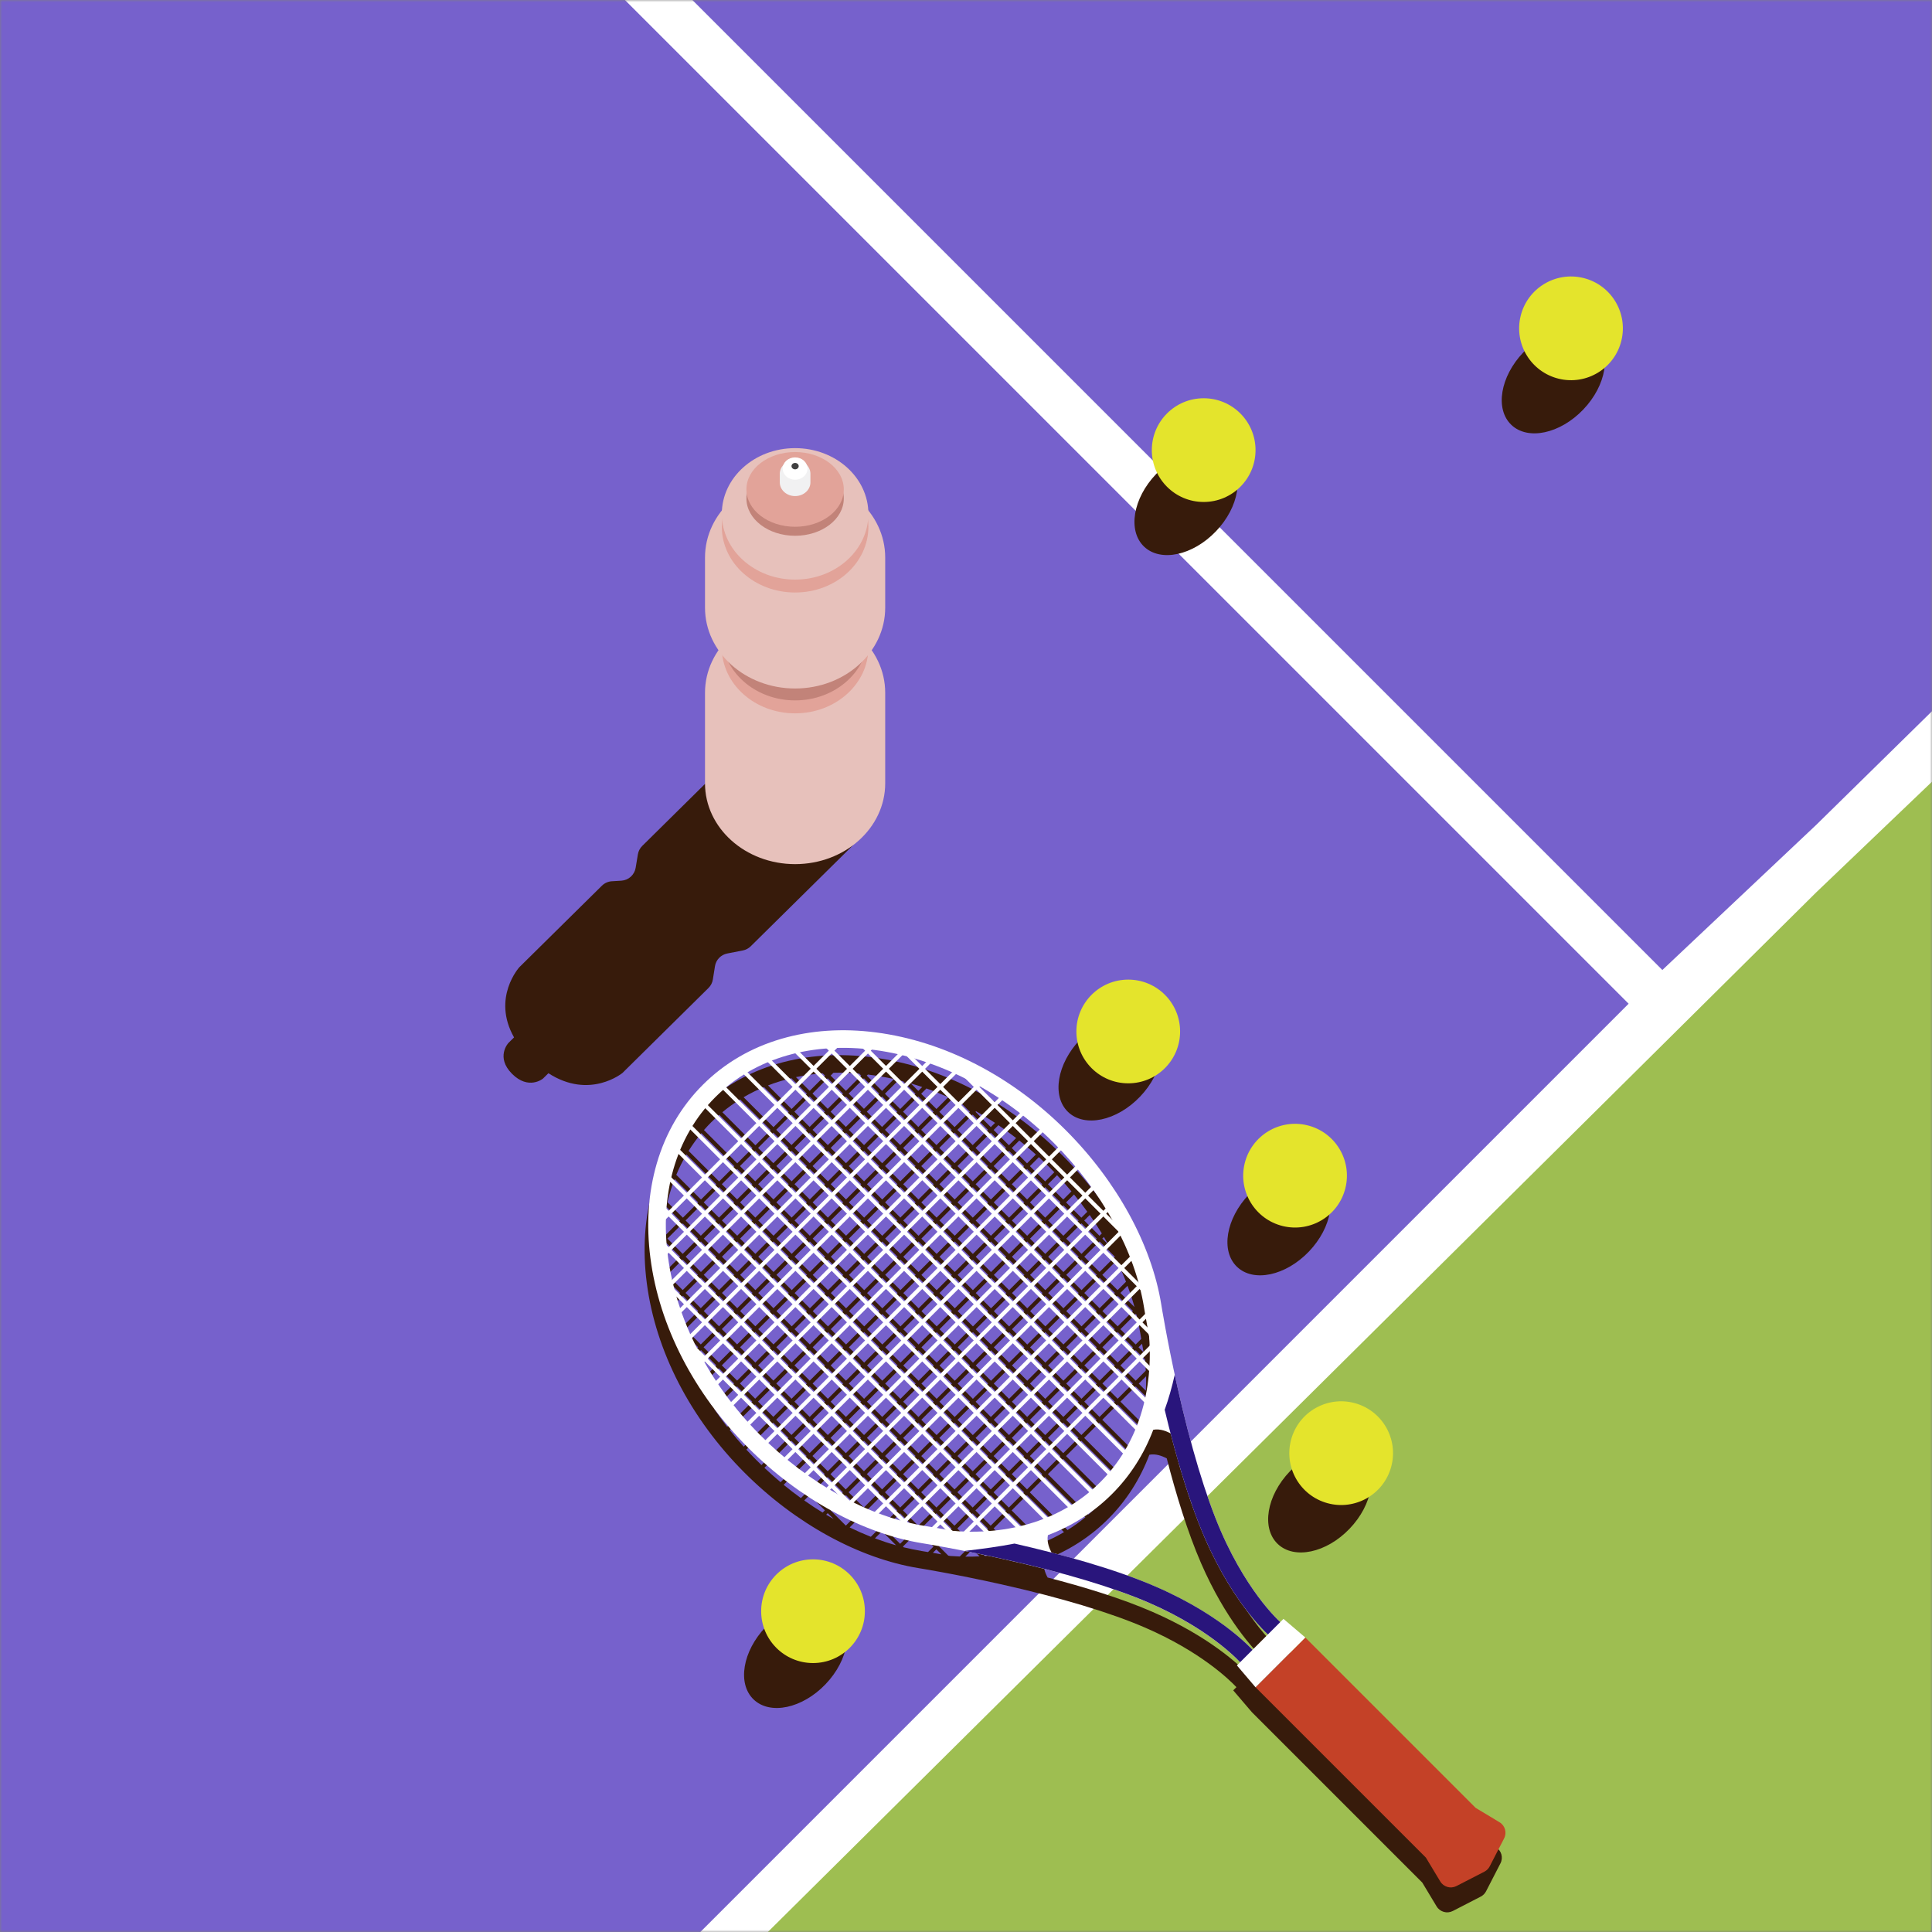 <svg width="440" height="440" viewBox="0 0 440 440" fill="none" xmlns="http://www.w3.org/2000/svg">
<rect x="0" y="0" width="440" height="440" fill="#808080" stroke="none"/>
<mask id="mask0_2_5654" style="mask-type:alpha" maskUnits="userSpaceOnUse" x="0" y="0" width="440" height="440">
<path d="M440 0H0V440H440V0Z" fill="#4F7CD7"/>
</mask>
<g mask="url(#mask0_2_5654)">
<path d="M440 0H0V440H440V0Z" fill="#7661CC"/>
<path d="M443.33 167.93L167.18 440H439.92L443.33 167.93Z" fill="#9EBE51"/>
<path d="M478.74 141L413.61 203.25L174.87 440H159.5L370.91 228.59L142.32 0H157.68L378.59 220.91L413.61 187.88L456.29 145.98L478.74 141Z" fill="white"/>
<g style="mix-blend-mode:multiply">
<path d="M360.572 93.273C365.856 87.75 367.088 80.354 363.325 76.754C359.561 73.154 352.227 74.713 346.944 80.236C341.66 85.759 340.427 93.155 344.191 96.755C347.954 100.356 355.288 98.797 360.572 93.273Z" fill="#371B0B"/>
</g>
<g style="mix-blend-mode:multiply">
<path d="M298.099 285.028C303.383 279.504 304.615 272.108 300.852 268.508C297.088 264.908 289.754 266.467 284.471 271.991C279.187 277.514 277.954 284.91 281.718 288.51C285.481 292.11 292.815 290.551 298.099 285.028Z" fill="#371B0B"/>
</g>
<g style="mix-blend-mode:multiply">
<path d="M259.63 249.766C264.913 244.242 266.146 236.846 262.383 233.246C258.619 229.646 251.285 231.205 246.001 236.728C240.718 242.252 239.485 249.648 243.248 253.248C247.012 256.848 254.346 255.289 259.63 249.766Z" fill="#371B0B"/>
</g>
<g style="mix-blend-mode:multiply">
<path d="M307.373 348.142C312.657 342.619 313.89 335.223 310.126 331.622C306.363 328.022 299.029 329.581 293.745 335.105C288.461 340.628 287.229 348.024 290.992 351.624C294.756 355.224 302.09 353.665 307.373 348.142Z" fill="#371B0B"/>
</g>
<g style="mix-blend-mode:multiply">
<path d="M188.016 383.564C193.3 378.04 194.533 370.644 190.769 367.044C187.006 363.444 179.672 365.003 174.388 370.526C169.104 376.05 167.872 383.446 171.635 387.046C175.399 390.646 182.733 389.087 188.016 383.564Z" fill="#371B0B"/>
</g>
<path d="M306.416 270.543C307.958 264.206 304.07 257.818 297.732 256.277C291.394 254.735 285.007 258.624 283.465 264.961C281.924 271.299 285.812 277.686 292.15 279.228C298.487 280.769 304.875 276.881 306.416 270.543Z" fill="#E4E42C"/>
<path d="M256.95 246.72C263.473 246.72 268.76 241.433 268.76 234.91C268.76 228.388 263.473 223.1 256.95 223.1C250.428 223.1 245.14 228.388 245.14 234.91C245.14 241.433 250.428 246.72 256.95 246.72Z" fill="#E4E42C"/>
<path d="M316.666 334.619C318.694 328.419 315.312 321.75 309.113 319.723C302.913 317.695 296.244 321.077 294.217 327.277C292.189 333.476 295.571 340.145 301.77 342.173C307.97 344.2 314.639 340.818 316.666 334.619Z" fill="#E4E42C"/>
<path d="M369.261 77.569C370.803 71.231 366.914 64.844 360.577 63.302C354.239 61.761 347.852 65.649 346.31 71.987C344.769 78.324 348.657 84.712 354.995 86.253C361.332 87.795 367.72 83.906 369.261 77.569Z" fill="#E4E42C"/>
<g style="mix-blend-mode:multiply">
<path d="M276.926 120.998C282.21 115.474 283.442 108.078 279.679 104.478C275.915 100.878 268.581 102.437 263.298 107.961C258.014 113.484 256.781 120.88 260.545 124.48C264.308 128.08 271.642 126.521 276.926 120.998Z" fill="#371B0B"/>
</g>
<path d="M274.13 114.32C280.653 114.32 285.94 109.032 285.94 102.51C285.94 95.987 280.653 90.7 274.13 90.7C267.608 90.7 262.32 95.987 262.32 102.51C262.32 109.032 267.608 114.32 274.13 114.32Z" fill="#E4E42C"/>
<path d="M185.16 378.75C191.682 378.75 196.97 373.462 196.97 366.94C196.97 360.417 191.682 355.13 185.16 355.13C178.637 355.13 173.35 360.417 173.35 366.94C173.35 373.462 178.637 378.75 185.16 378.75Z" fill="#E4E42C"/>
<g style="mix-blend-mode:multiply">
<path d="M340.67 420.69L335.24 417.42L296.44 378.62L291.47 374.37L290.74 375.1C289.98 374.38 288.52 372.9 286.7 370.6C284.23 367.46 280.57 362.1 277.22 354.39C273.78 346.48 270.34 335.06 267.28 321.36C264.96 310.97 263.65 302.85 263.64 302.77C261.44 289.15 253.52 274.69 241.92 263.09C229.56 250.73 214.21 242.82 198.69 240.8C191.08 239.81 183.84 240.3 177.16 242.24C170.2 244.27 164.17 247.8 159.23 252.73C154.29 257.66 150.77 263.69 148.74 270.66C146.8 277.34 146.31 284.58 147.3 292.19C149.31 307.71 157.23 323.06 169.59 335.42C181.19 347.02 195.65 354.94 209.26 357.14C209.34 357.15 217.46 358.46 227.85 360.78C241.55 363.84 252.97 367.28 260.88 370.72C273.28 376.11 279.8 382.35 281.59 384.24L280.86 384.97L285.11 389.94L323.91 428.74L327.18 434.17C327.94 435.43 329.55 435.89 330.86 435.22L337.23 431.94C337.75 431.67 338.17 431.25 338.44 430.73L341.72 424.36C342.4 423.05 341.94 421.44 340.67 420.68V420.69ZM260.95 316.72L259.34 315.11L261.02 313.43C261.03 314.54 261.02 315.64 260.96 316.72H260.95ZM229.82 302.09L226.34 298.61L229.82 295.13L233.3 298.61L229.82 302.09ZM233.95 299.25L237.43 302.73L233.95 306.21L230.47 302.73L233.95 299.25ZM187.93 294.48L184.45 297.96L180.97 294.48L184.45 291L187.93 294.48ZM185.09 290.35L188.57 286.87L192.05 290.35L188.57 293.83L185.09 290.35ZM188.57 295.12L192.05 298.6L188.57 302.08L185.09 298.6L188.57 295.12ZM189.21 294.48L192.69 291L196.17 294.48L192.69 297.96L189.21 294.48ZM209.2 297.96L205.72 294.48L209.2 291L212.68 294.48L209.2 297.96ZM213.33 295.12L216.81 298.6L213.33 302.08L209.85 298.6L213.33 295.12ZM208.56 298.6L205.08 302.08L201.6 298.6L205.08 295.12L208.56 298.6ZM200.95 297.96L197.47 294.48L200.95 291L204.43 294.48L200.95 297.96ZM196.82 293.83L193.34 290.35L196.82 286.87L200.3 290.35L196.82 293.83ZM196.82 295.11L200.3 298.59L196.82 302.07L193.34 298.59L196.82 295.11ZM200.95 299.24L204.43 302.72L200.95 306.2L197.47 302.72L200.95 299.24ZM205.08 303.37L208.56 306.85L205.08 310.33L201.6 306.85L205.08 303.37ZM205.72 302.73L209.2 299.25L212.68 302.73L209.2 306.21L205.72 302.73ZM213.33 303.37L216.81 306.85L213.33 310.33L209.85 306.85L213.33 303.37ZM213.97 302.73L217.45 299.25L220.93 302.73L217.45 306.21L213.97 302.73ZM218.1 298.6L221.58 295.12L225.06 298.6L221.58 302.08L218.1 298.6ZM221.58 303.37L225.06 306.85L221.58 310.33L218.1 306.85L221.58 303.37ZM222.22 302.73L225.7 299.25L229.18 302.73L225.7 306.21L222.22 302.73ZM225.7 297.96L222.22 294.48L225.7 291L229.18 294.48L225.7 297.96ZM221.57 293.83L218.09 290.35L221.57 286.87L225.05 290.35L221.57 293.83ZM220.93 294.47L217.45 297.95L213.97 294.47L217.45 290.99L220.93 294.47ZM213.32 293.83L209.84 290.35L213.32 286.87L216.8 290.35L213.32 293.83ZM209.19 289.7L205.71 286.22L209.19 282.74L212.67 286.22L209.19 289.7ZM208.55 290.34L205.07 293.82L201.59 290.34L205.07 286.86L208.55 290.34ZM200.94 289.7L197.46 286.22L200.94 282.74L204.42 286.22L200.94 289.7ZM196.81 285.57L193.33 282.09L196.81 278.61L200.29 282.09L196.81 285.57ZM196.17 286.21L192.69 289.69L189.21 286.21L192.69 282.73L196.17 286.21ZM188.56 285.57L185.08 282.09L188.56 278.61L192.04 282.09L188.56 285.57ZM187.92 286.21L184.44 289.69L180.96 286.21L184.44 282.73L187.92 286.21ZM183.79 290.34L180.31 293.82L176.83 290.34L180.31 286.86L183.79 290.34ZM183.79 298.59L180.31 302.07L176.83 298.59L180.31 295.11L183.79 298.59ZM184.43 299.23L187.91 302.71L184.43 306.19L180.95 302.71L184.43 299.23ZM188.56 303.36L192.04 306.84L188.56 310.32L185.08 306.84L188.56 303.36ZM189.2 302.72L192.68 299.24L196.16 302.72L192.68 306.2L189.2 302.72ZM196.81 303.36L200.29 306.84L196.81 310.32L193.33 306.84L196.81 303.36ZM200.94 307.49L204.42 310.97L200.94 314.45L197.46 310.97L200.94 307.49ZM205.07 311.62L208.55 315.1L205.07 318.58L201.59 315.1L205.07 311.62ZM205.71 310.98L209.19 307.5L212.67 310.98L209.19 314.46L205.71 310.98ZM213.32 311.62L216.8 315.1L213.32 318.58L209.84 315.1L213.32 311.62ZM213.96 310.98L217.44 307.5L220.92 310.98L217.44 314.46L213.96 310.98ZM221.57 311.62L225.05 315.1L221.57 318.58L218.09 315.1L221.57 311.62ZM222.21 310.98L225.69 307.5L229.17 310.98L225.69 314.46L222.21 310.98ZM226.34 306.85L229.82 303.37L233.3 306.85L229.82 310.33L226.34 306.85ZM233.95 307.49L237.43 310.97L233.95 314.45L230.47 310.97L233.95 307.49ZM234.59 306.85L238.07 303.37L241.55 306.85L238.07 310.33L234.59 306.85ZM234.59 298.6L238.07 295.12L241.55 298.6L238.07 302.08L234.59 298.6ZM233.95 297.96L230.47 294.48L233.95 291L237.43 294.48L233.95 297.96ZM229.82 293.83L226.34 290.35L229.82 286.87L233.3 290.35L229.82 293.83ZM225.69 289.7L222.21 286.22L225.69 282.74L229.17 286.22L225.69 289.7ZM221.56 285.57L218.08 282.09L221.56 278.61L225.04 282.09L221.56 285.57ZM220.92 286.21L217.44 289.69L213.96 286.21L217.44 282.73L220.92 286.21ZM213.31 285.57L209.83 282.09L213.31 278.61L216.79 282.09L213.31 285.57ZM209.18 281.44L205.7 277.96L209.18 274.48L212.66 277.96L209.18 281.44ZM208.54 282.08L205.06 285.56L201.58 282.08L205.06 278.6L208.54 282.08ZM200.93 281.44L197.45 277.96L200.93 274.48L204.41 277.96L200.93 281.44ZM196.8 277.31L193.32 273.83L196.8 270.35L200.28 273.83L196.8 277.31ZM196.16 277.95L192.68 281.43L189.2 277.95L192.68 274.47L196.16 277.95ZM188.55 277.31L185.07 273.83L188.55 270.35L192.03 273.83L188.55 277.31ZM187.91 277.95L184.43 281.43L180.95 277.95L184.43 274.47L187.91 277.95ZM183.78 282.08L180.3 285.56L176.82 282.08L180.3 278.6L183.78 282.08ZM179.65 286.21L176.17 289.69L172.69 286.21L176.17 282.73L179.65 286.21ZM175.52 290.34L172.04 293.82L168.56 290.34L172.04 286.86L175.52 290.34ZM176.16 290.98L179.64 294.46L176.16 297.94L172.68 294.46L176.16 290.98ZM179.64 302.71L176.16 306.19L172.68 302.71L176.16 299.23L179.64 302.71ZM180.28 303.35L183.76 306.83L180.28 310.31L176.8 306.83L180.28 303.35ZM184.41 307.48L187.89 310.96L184.41 314.44L180.93 310.96L184.41 307.48ZM188.54 311.61L192.02 315.09L188.54 318.57L185.06 315.09L188.54 311.61ZM189.18 310.97L192.66 307.49L196.14 310.97L192.66 314.45L189.18 310.97ZM196.79 311.61L200.27 315.09L196.79 318.57L193.31 315.09L196.79 311.61ZM200.92 315.74L204.4 319.22L200.92 322.7L197.44 319.22L200.92 315.74ZM205.05 319.87L208.53 323.35L205.05 326.83L201.57 323.35L205.05 319.87ZM205.69 319.23L209.17 315.75L212.65 319.23L209.17 322.71L205.69 319.23ZM213.3 319.87L216.78 323.35L213.3 326.83L209.82 323.35L213.3 319.87ZM213.94 319.23L217.42 315.75L220.9 319.23L217.42 322.71L213.94 319.23ZM221.55 319.87L225.03 323.35L221.55 326.83L218.07 323.35L221.55 319.87ZM222.19 319.23L225.67 315.75L229.15 319.23L225.67 322.71L222.19 319.23ZM226.32 315.1L229.8 311.62L233.28 315.1L229.8 318.58L226.32 315.1ZM233.93 315.74L237.41 319.22L233.93 322.7L230.45 319.22L233.93 315.74ZM234.57 315.1L238.05 311.62L241.53 315.1L238.05 318.58L234.57 315.1ZM238.7 310.97L242.18 307.49L245.66 310.97L242.18 314.45L238.7 310.97ZM242.83 306.84L246.31 303.36L249.79 306.84L246.31 310.32L242.83 306.84ZM242.19 306.2L238.71 302.72L242.19 299.24L245.67 302.72L242.19 306.2ZM238.71 294.47L242.19 290.99L245.67 294.47L242.19 297.95L238.71 294.47ZM238.07 293.83L234.59 290.35L238.07 286.87L241.55 290.35L238.07 293.83ZM233.94 289.7L230.46 286.22L233.94 282.74L237.42 286.22L233.94 289.7ZM229.81 285.57L226.33 282.09L229.81 278.61L233.29 282.09L229.81 285.57ZM225.68 281.44L222.2 277.96L225.68 274.48L229.16 277.96L225.68 281.44ZM221.55 277.31L218.07 273.83L221.55 270.35L225.03 273.83L221.55 277.31ZM220.91 277.95L217.43 281.43L213.95 277.95L217.43 274.47L220.91 277.95ZM213.3 277.31L209.82 273.83L213.3 270.35L216.78 273.83L213.3 277.31ZM209.17 273.18L205.69 269.7L209.17 266.22L212.65 269.7L209.17 273.18ZM208.53 273.82L205.05 277.3L201.57 273.82L205.05 270.34L208.53 273.82ZM200.92 273.18L197.44 269.7L200.92 266.22L204.4 269.7L200.92 273.18ZM196.79 269.05L193.31 265.57L196.79 262.09L200.27 265.57L196.79 269.05ZM196.15 269.69L192.67 273.17L189.19 269.69L192.67 266.21L196.15 269.69ZM188.54 269.05L185.06 265.57L188.54 262.09L192.02 265.57L188.54 269.05ZM187.9 269.69L184.42 273.17L180.94 269.69L184.42 266.21L187.9 269.69ZM183.77 273.82L180.29 277.3L176.81 273.82L180.29 270.34L183.77 273.82ZM179.64 277.95L176.16 281.43L172.68 277.95L176.16 274.47L179.64 277.95ZM175.51 282.08L172.03 285.56L168.55 282.08L172.03 278.6L175.51 282.08ZM171.38 286.21L167.9 289.69L164.42 286.21L167.9 282.73L171.38 286.21ZM171.38 294.46L167.9 297.94L164.42 294.46L167.9 290.98L171.38 294.46ZM172.02 295.1L175.5 298.58L172.02 302.06L168.54 298.58L172.02 295.1ZM175.5 306.83L172.02 310.31L168.54 306.83L172.02 303.35L175.5 306.83ZM176.14 307.47L179.62 310.95L176.14 314.43L172.66 310.95L176.14 307.47ZM180.27 311.6L183.75 315.08L180.27 318.56L176.79 315.08L180.27 311.6ZM184.4 315.73L187.88 319.21L184.4 322.69L180.92 319.21L184.4 315.73ZM188.53 319.86L192.01 323.34L188.53 326.82L185.05 323.34L188.53 319.86ZM189.17 319.22L192.65 315.74L196.13 319.22L192.65 322.7L189.17 319.22ZM196.78 319.86L200.26 323.34L196.78 326.82L193.3 323.34L196.78 319.86ZM200.91 323.99L204.39 327.47L200.91 330.95L197.43 327.47L200.91 323.99ZM205.04 328.12L208.52 331.6L205.04 335.08L201.56 331.6L205.04 328.12ZM205.68 327.48L209.16 324L212.64 327.48L209.16 330.96L205.68 327.48ZM213.29 328.12L216.77 331.6L213.29 335.08L209.81 331.6L213.29 328.12ZM213.93 327.48L217.41 324L220.89 327.48L217.41 330.96L213.93 327.48ZM221.54 328.12L225.02 331.6L221.54 335.08L218.06 331.6L221.54 328.12ZM222.18 327.48L225.66 324L229.14 327.48L225.66 330.96L222.18 327.48ZM226.31 323.35L229.79 319.87L233.27 323.35L229.79 326.83L226.31 323.35ZM233.92 323.99L237.4 327.47L233.92 330.95L230.44 327.47L233.92 323.99ZM234.56 323.35L238.04 319.87L241.52 323.35L238.04 326.83L234.56 323.35ZM238.69 319.22L242.17 315.74L245.65 319.22L242.17 322.7L238.69 319.22ZM242.82 315.09L246.3 311.61L249.78 315.09L246.3 318.57L242.82 315.09ZM246.95 310.96L250.43 307.48L253.91 310.96L250.43 314.44L246.95 310.96ZM246.95 302.71L250.43 299.23L253.91 302.71L250.43 306.19L246.95 302.71ZM246.31 302.07L242.83 298.59L246.31 295.11L249.79 298.59L246.31 302.07ZM242.83 290.34L246.31 286.86L249.79 290.34L246.31 293.82L242.83 290.34ZM242.19 289.7L238.71 286.22L242.19 282.74L245.67 286.22L242.19 289.7ZM238.06 285.57L234.58 282.09L238.06 278.61L241.54 282.09L238.06 285.57ZM233.93 281.44L230.45 277.96L233.93 274.48L237.41 277.96L233.93 281.44ZM229.8 277.31L226.32 273.83L229.8 270.35L233.28 273.83L229.8 277.31ZM225.67 273.18L222.19 269.7L225.67 266.22L229.15 269.7L225.67 273.18ZM221.54 269.05L218.06 265.57L221.54 262.09L225.02 265.57L221.54 269.05ZM220.9 269.69L217.42 273.17L213.94 269.69L217.42 266.21L220.9 269.69ZM213.29 269.05L209.81 265.57L213.29 262.09L216.77 265.57L213.29 269.05ZM209.16 264.92L205.68 261.44L209.16 257.96L212.64 261.44L209.16 264.92ZM208.52 265.56L205.04 269.04L201.56 265.56L205.04 262.08L208.52 265.56ZM200.91 264.92L197.43 261.44L200.91 257.96L204.39 261.44L200.91 264.92ZM196.78 260.79L193.3 257.31L196.78 253.83L200.26 257.31L196.78 260.79ZM196.14 261.43L192.66 264.91L189.18 261.43L192.66 257.95L196.14 261.43ZM188.53 260.79L185.05 257.31L188.53 253.83L192.01 257.31L188.53 260.79ZM187.89 261.43L184.41 264.91L180.93 261.43L184.41 257.95L187.89 261.43ZM183.76 265.56L180.28 269.04L176.8 265.56L180.28 262.08L183.76 265.56ZM179.63 269.69L176.15 273.17L172.67 269.69L176.15 266.21L179.63 269.69ZM175.5 273.82L172.02 277.3L168.54 273.82L172.02 270.34L175.5 273.82ZM171.37 277.95L167.89 281.43L164.41 277.95L167.89 274.47L171.37 277.95ZM167.24 282.08L163.76 285.56L160.28 282.08L163.76 278.6L167.24 282.08ZM163.11 286.21L159.63 289.69L156.15 286.21L159.63 282.73L163.11 286.21ZM163.75 286.85L167.23 290.33L163.75 293.81L160.27 290.33L163.75 286.85ZM167.23 298.58L163.75 302.06L160.27 298.58L163.75 295.1L167.23 298.58ZM167.87 299.22L171.35 302.7L167.87 306.18L164.39 302.7L167.87 299.22ZM171.35 310.95L167.87 314.43L164.39 310.95L167.87 307.47L171.35 310.95ZM171.99 311.59L175.47 315.07L171.99 318.55L168.51 315.07L171.99 311.59ZM176.12 315.72L179.6 319.2L176.12 322.68L172.64 319.2L176.12 315.72ZM180.25 319.85L183.73 323.33L180.25 326.81L176.77 323.33L180.25 319.85ZM184.38 323.98L187.86 327.46L184.38 330.94L180.9 327.46L184.38 323.98ZM188.51 328.11L191.99 331.59L188.51 335.07L185.03 331.59L188.51 328.11ZM189.15 327.47L192.63 323.99L196.11 327.47L192.63 330.95L189.15 327.47ZM196.76 328.11L200.24 331.59L196.76 335.07L193.28 331.59L196.76 328.11ZM200.89 332.24L204.37 335.72L200.89 339.2L197.41 335.72L200.89 332.24ZM205.02 336.37L208.5 339.85L205.02 343.33L201.54 339.85L205.02 336.37ZM205.66 335.73L209.14 332.25L212.62 335.73L209.14 339.21L205.66 335.73ZM213.27 336.37L216.75 339.85L213.27 343.33L209.79 339.85L213.27 336.37ZM213.91 335.73L217.39 332.25L220.87 335.73L217.39 339.21L213.91 335.73ZM221.52 336.37L225 339.85L221.52 343.33L218.04 339.85L221.52 336.37ZM222.16 335.73L225.64 332.25L229.12 335.73L225.64 339.21L222.16 335.73ZM226.29 331.6L229.77 328.12L233.25 331.6L229.77 335.08L226.29 331.6ZM233.9 332.24L237.38 335.72L233.9 339.2L230.42 335.72L233.9 332.24ZM234.54 331.6L238.02 328.12L241.5 331.6L238.02 335.08L234.54 331.6ZM238.67 327.47L242.15 323.99L245.63 327.47L242.15 330.95L238.67 327.47ZM242.8 323.34L246.28 319.86L249.76 323.34L246.28 326.82L242.8 323.34ZM246.93 319.21L250.41 315.73L253.89 319.21L250.41 322.69L246.93 319.21ZM251.06 315.08L254.54 311.6L258.02 315.08L254.54 318.56L251.06 315.08ZM251.06 306.83L254.54 303.35L258.02 306.83L254.54 310.31L251.06 306.83ZM251.06 298.58L254.54 295.1L258.02 298.58L254.54 302.06L251.06 298.58ZM250.42 297.94L246.94 294.46L250.42 290.98L253.9 294.46L250.42 297.94ZM246.94 286.21L250.42 282.73L253.9 286.21L250.42 289.69L246.94 286.21ZM246.3 285.57L242.82 282.09L246.3 278.61L249.78 282.09L246.3 285.57ZM242.17 281.44L238.69 277.96L242.17 274.48L245.65 277.96L242.17 281.44ZM238.04 277.31L234.56 273.83L238.04 270.35L241.52 273.83L238.04 277.31ZM233.91 273.18L230.43 269.7L233.91 266.22L237.39 269.7L233.91 273.18ZM229.78 269.05L226.3 265.57L229.78 262.09L233.26 265.57L229.78 269.05ZM225.65 264.92L222.17 261.44L225.65 257.96L229.13 261.44L225.65 264.92ZM221.52 260.79L218.04 257.31L221.52 253.83L225 257.31L221.52 260.79ZM220.88 261.43L217.4 264.91L213.92 261.43L217.4 257.95L220.88 261.43ZM213.27 260.79L209.79 257.31L213.27 253.83L216.75 257.31L213.27 260.79ZM209.14 256.66L205.66 253.18L209.14 249.7L212.62 253.18L209.14 256.66ZM208.5 257.3L205.02 260.78L201.54 257.3L205.02 253.82L208.5 257.3ZM200.89 256.66L197.41 253.18L200.89 249.7L204.37 253.18L200.89 256.66ZM196.76 252.53L193.28 249.05L196.76 245.57L200.24 249.05L196.76 252.53ZM196.12 253.17L192.64 256.65L189.16 253.17L192.64 249.69L196.12 253.17ZM188.51 252.53L185.03 249.05L188.51 245.57L191.99 249.05L188.51 252.53ZM187.87 253.17L184.39 256.65L180.91 253.17L184.39 249.69L187.87 253.17ZM183.74 257.3L180.26 260.78L176.78 257.3L180.26 253.82L183.74 257.3ZM179.61 261.43L176.13 264.91L172.65 261.43L176.13 257.95L179.61 261.43ZM175.48 265.56L172 269.04L168.52 265.56L172 262.08L175.48 265.56ZM171.35 269.69L167.87 273.17L164.39 269.69L167.87 266.21L171.35 269.69ZM167.22 273.82L163.74 277.3L160.26 273.82L163.74 270.34L167.22 273.82ZM163.09 277.95L159.61 281.43L156.13 277.95L159.61 274.47L163.09 277.95ZM158.96 282.08L155.48 285.56L152 282.08L155.48 278.6L158.96 282.08ZM158.96 290.33L155.48 293.81L152 290.33L155.48 286.85L158.96 290.33ZM159.6 290.97L163.08 294.45L159.6 297.93L156.12 294.45L159.6 290.97ZM163.08 302.71L159.6 306.19L156.12 302.71L159.6 299.23L163.08 302.71ZM163.72 303.35L167.2 306.83L163.72 310.31L160.24 306.83L163.72 303.35ZM167.2 315.08L163.72 318.56L160.24 315.08L163.72 311.6L167.2 315.08ZM167.84 315.72L171.32 319.2L167.84 322.68L164.36 319.2L167.84 315.72ZM171.97 319.85L175.45 323.33L171.97 326.81L168.49 323.33L171.97 319.85ZM176.1 323.98L179.58 327.46L176.1 330.94L172.62 327.46L176.1 323.98ZM180.23 328.11L183.71 331.59L180.23 335.07L176.75 331.59L180.23 328.11ZM184.36 332.24L187.84 335.72L184.36 339.2L180.88 335.72L184.36 332.24ZM188.49 336.37L191.97 339.85L188.49 343.33L185.01 339.85L188.49 336.37ZM189.13 335.73L192.61 332.25L196.09 335.73L192.61 339.21L189.13 335.73ZM196.74 336.37L200.22 339.85L196.74 343.33L193.26 339.85L196.74 336.37ZM200.87 340.5L204.35 343.98L200.87 347.46L197.39 343.98L200.87 340.5ZM205 344.63L208.48 348.11L205 351.59L201.52 348.11L205 344.63ZM205.64 343.99L209.12 340.51L212.6 343.99L209.12 347.47L205.64 343.99ZM213.25 344.63L216.73 348.11L213.25 351.59L209.77 348.11L213.25 344.63ZM213.89 343.99L217.37 340.51L220.85 343.99L217.37 347.47L213.89 343.99ZM221.5 344.63L224.98 348.11L221.5 351.59L218.02 348.11L221.5 344.63ZM222.14 343.99L225.62 340.51L229.1 343.99L225.62 347.47L222.14 343.99ZM226.27 339.86L229.75 336.38L233.23 339.86L229.75 343.34L226.27 339.86ZM233.88 340.5L242.32 348.94C240.83 349.81 239.28 350.59 237.67 351.26L230.39 343.98L233.87 340.5H233.88ZM234.52 339.86L238 336.38L247.17 345.55C245.89 346.61 244.53 347.58 243.12 348.46L234.52 339.86ZM238.65 335.73L242.13 332.25L251.35 341.47C250.81 342.09 250.26 342.68 249.68 343.26C249.1 343.84 248.49 344.41 247.87 344.95L238.65 335.73ZM242.78 331.6L246.26 328.12L254.86 336.72C253.98 338.14 253.01 339.49 251.94 340.77L242.77 331.6H242.78ZM246.91 327.47L250.39 323.99L257.67 331.27C257 332.88 256.22 334.43 255.35 335.91L246.91 327.47ZM251.04 323.34L254.52 319.86L259.7 325.04C259.26 326.87 258.71 328.64 258.04 330.35L251.03 323.34H251.04ZM255.17 319.21L258.65 315.73L260.83 317.91C260.67 320 260.37 322.03 259.95 324L255.17 319.22V319.21ZM260.82 309.94C260.88 310.68 260.92 311.42 260.94 312.16L258.65 314.45L255.17 310.97L258.65 307.49L260.75 309.59C260.77 309.71 260.8 309.83 260.82 309.96V309.94ZM260.46 308L259.29 306.83L260.1 306.02C260.2 306.6 260.32 307.26 260.45 308H260.46ZM259.66 303.4C259.68 303.55 259.77 304.08 259.91 304.93L258.64 306.2L255.16 302.72L258.64 299.24L258.84 299.44C259.17 300.77 259.44 302.1 259.65 303.42L259.66 303.4ZM258.39 297.69L255.16 294.46L256.79 292.83C257.4 294.45 257.93 296.07 258.38 297.69H258.39ZM256.44 291.9L254.52 293.82L251.04 290.34L254.31 287.07C255.09 288.68 255.81 290.29 256.44 291.91V291.9ZM252.43 283.47L251.04 282.08L251.41 281.71C251.76 282.3 252.1 282.88 252.43 283.48V283.47ZM250.93 280.91L250.4 281.44L246.92 277.96L248.17 276.71C249.15 278.09 250.07 279.5 250.94 280.91H250.93ZM247.63 275.96L246.27 277.32L242.79 273.84L244.6 272.03C245.66 273.32 246.67 274.63 247.63 275.97V275.96ZM244.02 271.32L242.15 273.19L238.67 269.71L240.74 267.64C241.88 268.84 242.97 270.07 244.02 271.33V271.32ZM239.06 265.9C239.42 266.26 239.77 266.61 240.12 266.97L238.03 269.06L234.55 265.58L236.6 263.53C237.43 264.3 238.26 265.09 239.07 265.9H239.06ZM235.92 262.92L233.9 264.94L230.42 261.46L232.14 259.74C233.42 260.76 234.68 261.82 235.92 262.93V262.92ZM231.42 259.17L229.77 260.82L226.29 257.34L227.38 256.25C228.74 257.17 230.09 258.15 231.42 259.18V259.17ZM226.61 255.73L225.65 256.69L222.17 253.21L222.3 253.08C223.75 253.91 225.2 254.79 226.62 255.73H226.61ZM218.98 251.31L220.88 253.21L217.4 256.69L213.92 253.21L216.85 250.28C217.56 250.61 218.27 250.96 218.98 251.31ZM215.96 249.88L213.27 252.57L209.79 249.09L210.99 247.89C212.66 248.48 214.32 249.15 215.97 249.88H215.96ZM210.03 247.56L209.14 248.45L207.43 246.74C208.3 246.99 209.16 247.27 210.03 247.56ZM205.66 246.25L208.5 249.09L205.02 252.57L201.54 249.09L204.64 245.99C204.98 246.07 205.33 246.16 205.67 246.25H205.66ZM203.6 245.74L200.89 248.45L197.41 244.97L197.66 244.72C199.63 244.96 201.61 245.3 203.6 245.75V245.74ZM195.67 244.5L196.13 244.96L192.65 248.44L189.17 244.96L189.81 244.32C191.74 244.27 193.7 244.32 195.68 244.5H195.67ZM187.37 244.45L187.88 244.96L184.4 248.44L181.27 245.31C183.26 244.89 185.29 244.6 187.37 244.44V244.45ZM180.23 245.56L183.76 249.09L180.28 252.57L174.91 247.2C176.63 246.53 178.41 245.99 180.23 245.55V245.56ZM174 247.58L179.64 253.22L176.16 256.7L169.35 249.89C170.84 249.01 172.4 248.24 174 247.57V247.58ZM168.55 250.38L175.52 257.35L172.04 260.83L164.51 253.3C165.8 252.23 167.15 251.26 168.56 250.38H168.55ZM162.01 255.56C162.59 254.98 163.19 254.42 163.8 253.88L171.38 261.46L167.9 264.94L160.32 257.36C160.86 256.74 161.42 256.14 162.01 255.55V255.56ZM159.73 258.06L167.26 265.59L163.78 269.07L156.82 262.11C157.7 260.7 158.67 259.35 159.74 258.06H159.73ZM156.33 262.91L163.13 269.71L159.65 273.19L154.02 267.56C154.69 265.95 155.46 264.4 156.34 262.91H156.33ZM153.65 268.48L159.01 273.84L155.53 277.32L152.01 273.8C152.44 271.98 152.99 270.2 153.66 268.48H153.65ZM151.77 274.85L154.89 277.97L151.41 281.45L150.91 280.95C151.07 278.87 151.35 276.83 151.78 274.85H151.77ZM150.78 283.35L151.4 282.73L154.88 286.21L151.4 289.69L150.96 289.25C150.79 287.26 150.73 285.29 150.78 283.34V283.35ZM151.16 291.22L151.4 290.98L154.88 294.46L152.19 297.15C151.74 295.16 151.4 293.18 151.16 291.21V291.22ZM152.44 298.19L155.53 295.1L159.01 298.58L155.53 302.06L152.72 299.25C152.63 298.89 152.53 298.54 152.45 298.18L152.44 298.19ZM153.2 301.03L154.88 302.71L154.01 303.58C153.72 302.73 153.45 301.88 153.2 301.03ZM154.34 304.53L155.52 303.35L159 306.83L156.32 309.51C155.58 307.86 154.92 306.2 154.33 304.53H154.34ZM156.73 310.39L159.65 307.47L163.13 310.95L159.65 314.43L157.8 312.58C157.43 311.85 157.08 311.12 156.74 310.38L156.73 310.39ZM159.53 315.84L159.64 315.73L163.12 319.21L162.17 320.16C161.23 318.74 160.35 317.3 159.52 315.84H159.53ZM162.69 320.93L163.77 319.85L167.25 323.33L165.62 324.96C164.59 323.63 163.61 322.29 162.69 320.92V320.93ZM166.18 325.69L167.89 323.98L171.37 327.46L169.37 329.46C168.26 328.22 167.19 326.96 166.18 325.68V325.69ZM172.35 332.61C171.54 331.8 170.75 330.97 169.98 330.14L172.01 328.11L175.49 331.59L173.42 333.66C173.06 333.31 172.7 332.96 172.35 332.6V332.61ZM174.08 334.29L176.14 332.23L179.62 335.71L177.77 337.56C176.52 336.51 175.29 335.41 174.08 334.28V334.29ZM178.47 338.15L180.26 336.36L183.74 339.84L182.4 341.18C181.07 340.22 179.75 339.2 178.46 338.15H178.47ZM183.15 341.72L184.38 340.49L187.86 343.97L187.35 344.48C185.93 343.61 184.53 342.69 183.15 341.71V341.72ZM188.15 344.97L188.51 344.61L189.84 345.94C189.27 345.62 188.71 345.3 188.15 344.96V344.97ZM192.59 347.41L189.15 343.97L192.63 340.49L196.11 343.97L192.64 347.44L192.58 347.41H192.59ZM193.5 347.86L196.75 344.61L200.23 348.09L198.33 349.99C196.71 349.35 195.1 348.64 193.49 347.86H193.5ZM199.26 350.35L200.88 348.73L204.08 351.93C202.48 351.48 200.87 350.95 199.26 350.35ZM209.83 353.21C208.5 352.99 207.16 352.72 205.81 352.39L205.64 352.22L209.12 348.74L212.6 352.22L211.35 353.47C210.5 353.33 209.97 353.24 209.82 353.22L209.83 353.21ZM212.45 353.65L213.25 352.85L214.39 353.99C213.67 353.86 213.02 353.74 212.45 353.64V353.65ZM216.37 354.36C216.23 354.33 216.1 354.31 215.96 354.28L213.89 352.21L217.37 348.73L220.85 352.21L218.58 354.48C217.85 354.45 217.11 354.41 216.36 354.36H216.37ZM219.84 354.51L221.5 352.85L223.1 354.45C222.03 354.51 220.94 354.53 219.84 354.51ZM224.31 354.37L222.15 352.21L225.63 348.73L230.4 353.5C228.43 353.92 226.39 354.22 224.31 354.38V354.37ZM231.45 353.26L226.28 348.09L229.76 344.61L236.76 351.61C235.05 352.27 233.28 352.83 231.45 353.27V353.26ZM284.36 381.42C282.18 379.12 275.33 372.69 262.42 367.07C255.37 364 246.77 361.38 238.59 359.27C237.97 358.12 237.49 356.7 237.76 355.31C243.29 353.22 248.24 350.07 252.38 345.93C256.52 341.79 259.67 336.84 261.76 331.31C263.15 331.04 264.56 331.52 265.72 332.14C267.83 340.32 270.46 348.92 273.52 355.97C279.14 368.89 285.57 375.73 287.87 377.91L284.37 381.41L284.36 381.42Z" fill="#371B0B"/>
</g>
<mask id="mask1_2_5654" style="mask-type:alpha" maskUnits="userSpaceOnUse" x="149" y="236" width="115" height="115">
<path d="M161.47 248.46C142.27 267.66 146.91 303.42 171.82 328.33C182.72 339.23 199.13 348.74 216.06 350.49C229.8 351.81 242.74 348.08 251.91 338.91C261.08 329.74 264.81 316.8 263.49 303.06C262.32 288.24 252.23 269.72 241.33 258.82C216.42 233.91 180.66 229.27 161.46 248.47L161.47 248.46Z" fill="#FF2400"/>
</mask>
<g mask="url(#mask1_2_5654)">
<path d="M125.212 281.688L124.569 282.331L216.472 374.234L217.115 373.59L125.212 281.688Z" fill="white"/>
<path d="M129.332 277.581L128.689 278.224L220.592 370.127L221.235 369.484L129.332 277.581Z" fill="white"/>
<path d="M133.462 273.44L132.819 274.084L224.722 365.987L225.365 365.343L133.462 273.44Z" fill="white"/>
<path d="M137.582 269.324L136.939 269.967L228.842 361.87L229.485 361.226L137.582 269.324Z" fill="white"/>
<path d="M141.712 265.193L141.069 265.837L232.972 357.739L233.615 357.096L141.712 265.193Z" fill="white"/>
<path d="M145.832 261.077L145.189 261.72L237.092 353.623L237.735 352.979L145.832 261.077Z" fill="white"/>
<path d="M149.962 256.946L149.319 257.589L241.222 349.492L241.865 348.849L149.962 256.946Z" fill="white"/>
<path d="M154.082 252.819L153.439 253.463L245.342 345.365L245.985 344.722L154.082 252.819Z" fill="white"/>
<path d="M158.212 248.689L157.569 249.332L249.472 341.235L250.115 340.591L158.212 248.689Z" fill="white"/>
<path d="M162.332 244.572L161.689 245.216L253.592 337.118L254.235 336.475L162.332 244.572Z" fill="white"/>
<path d="M166.462 240.441L165.819 241.085L257.722 332.988L258.365 332.344L166.462 240.441Z" fill="white"/>
<path d="M170.582 236.325L169.939 236.968L261.842 328.871L262.485 328.227L170.582 236.325Z" fill="white"/>
<path d="M174.712 232.184L174.069 232.828L265.972 324.73L266.615 324.087L174.712 232.184Z" fill="white"/>
<path d="M178.832 228.068L178.189 228.711L270.092 320.614L270.735 319.97L178.832 228.068Z" fill="white"/>
<path d="M182.962 223.937L182.319 224.58L274.222 316.483L274.865 315.839L182.962 223.937Z" fill="white"/>
<path d="M187.082 219.83L186.439 220.474L278.342 312.376L278.985 311.733L187.082 219.83Z" fill="white"/>
<path d="M191.212 215.69L190.569 216.333L282.472 308.236L283.115 307.592L191.212 215.69Z" fill="white"/>
<path d="M195.332 211.563L194.689 212.206L286.592 304.109L287.235 303.466L195.332 211.563Z" fill="white"/>
<path d="M216.462 211.572L124.56 303.475L125.203 304.119L217.106 212.216L216.462 211.572Z" fill="white"/>
<path d="M220.603 215.702L128.7 307.605L129.344 308.249L221.246 216.346L220.603 215.702Z" fill="white"/>
<path d="M224.719 219.822L132.817 311.725L133.46 312.369L225.363 220.466L224.719 219.822Z" fill="white"/>
<path d="M228.85 223.952L136.948 315.855L137.591 316.499L229.494 224.596L228.85 223.952Z" fill="white"/>
<path d="M232.967 228.072L141.064 319.975L141.708 320.619L233.61 228.716L232.967 228.072Z" fill="white"/>
<path d="M237.097 232.202L145.195 324.105L145.838 324.749L237.741 232.846L237.097 232.202Z" fill="white"/>
<path d="M241.214 236.323L149.311 328.225L149.955 328.869L241.857 236.966L241.214 236.323Z" fill="white"/>
<path d="M245.345 240.452L153.442 332.355L154.085 332.999L245.988 241.096L245.345 240.452Z" fill="white"/>
<path d="M249.461 244.573L157.559 336.475L158.202 337.119L250.105 245.216L249.461 244.573Z" fill="white"/>
<path d="M253.602 248.702L161.699 340.605L162.343 341.249L254.245 249.346L253.602 248.702Z" fill="white"/>
<path d="M257.719 252.822L165.816 344.725L166.459 345.368L258.362 253.466L257.719 252.822Z" fill="white"/>
<path d="M261.849 256.952L169.947 348.855L170.59 349.499L262.493 257.596L261.849 256.952Z" fill="white"/>
<path d="M265.966 261.072L174.063 352.975L174.707 353.618L266.609 261.716L265.966 261.072Z" fill="white"/>
<path d="M270.097 265.202L178.194 357.105L178.837 357.749L270.74 265.846L270.097 265.202Z" fill="white"/>
<path d="M274.213 269.322L182.31 361.225L182.954 361.868L274.856 269.966L274.213 269.322Z" fill="white"/>
<path d="M278.344 273.452L186.441 365.355L187.085 365.999L278.987 274.096L278.344 273.452Z" fill="white"/>
<path d="M282.47 277.572L190.568 369.475L191.211 370.118L283.114 278.216L282.47 277.572Z" fill="white"/>
<path d="M286.601 281.702L194.698 373.605L195.342 374.249L287.245 282.346L286.601 281.702Z" fill="white"/>
</g>
<path d="M265.4 302.87L261.61 303.23C262.92 316.94 259.01 329.13 250.58 337.55C242.15 345.98 229.96 349.9 216.26 348.58L215.9 352.37C219.31 352.7 222.64 352.72 225.85 352.45L241.36 356.14C241.36 356.14 238.04 352.82 238.65 349.62C244.18 347.53 249.13 344.38 253.27 340.24C257.41 336.1 260.56 331.15 262.65 325.62C265.85 325.01 269.17 328.33 269.17 328.33L265.48 312.82C265.75 309.61 265.73 306.28 265.4 302.87Z" fill="white"/>
<path d="M264.47 297.09C262.27 283.48 254.35 269.02 242.75 257.42C230.39 245.06 215.04 237.15 199.52 235.13C191.91 234.14 184.67 234.63 177.99 236.57C171.03 238.6 165 242.13 160.06 247.06C155.13 251.99 151.6 258.02 149.57 264.99C147.63 271.67 147.14 278.91 148.13 286.52C150.14 302.04 158.06 317.39 170.42 329.75C182.02 341.35 196.48 349.27 210.09 351.47C210.17 351.48 218.29 352.79 228.68 355.11C242.38 358.17 253.8 361.61 261.71 365.05C276.46 371.46 282.88 379.07 282.94 379.14L286.02 376.61C285.74 376.27 279.01 368.23 263.3 361.4C243.67 352.87 212.1 347.76 210.73 347.54C197.92 345.47 184.26 337.96 173.24 326.94C149.14 302.84 144.5 268.28 162.89 249.89C181.28 231.5 215.84 236.15 239.94 260.24C250.96 271.26 258.47 284.93 260.54 297.73C260.76 299.11 265.87 330.68 274.4 350.3C281.23 366.01 289.27 372.74 289.61 373.02L292.14 369.95C292.14 369.95 290.21 368.33 287.53 364.93C285.06 361.79 281.4 356.43 278.05 348.72C274.61 340.81 271.17 329.39 268.11 315.69C265.79 305.3 264.48 297.18 264.47 297.1V297.09Z" fill="white"/>
<g style="mix-blend-mode:multiply">
<path d="M193.97 184.08L185.92 175.37C185.76 175.19 185.59 175.03 185.4 174.87L178.62 169.01C176.07 166.81 172.26 166.95 169.88 169.33L146.27 192.65C145.74 193.17 145.39 193.85 145.27 194.59L144.77 197.62C144.5 199.25 143.15 200.47 141.5 200.57L139.35 200.7C138.5 200.75 137.69 201.11 137.08 201.71L118.28 220.27C118.28 220.27 111.95 227.23 117.07 236.26L115.76 237.56C115.76 237.56 112.83 240.77 116.62 244.56C120.4 248.34 123.65 245.65 123.65 245.65L124.9 244.42C134.33 250.51 141.77 244.35 141.77 244.35L161.35 225.01C161.88 224.48 162.24 223.8 162.35 223.06L162.83 220.05C163.06 218.59 164.18 217.43 165.64 217.15L169.17 216.46C169.85 216.33 170.48 216 170.97 215.51L193.78 192.98C196.22 190.54 196.3 186.61 193.95 184.08H193.97Z" fill="#371B0B"/>
</g>
<path d="M181.08 139.37C169.74 139.37 160.56 147.61 160.56 157.78V178.39C160.56 188.56 169.75 196.8 181.08 196.8C192.41 196.8 201.6 188.56 201.6 178.39V157.78C201.6 147.61 192.41 139.37 181.08 139.37Z" fill="#E7C1BB"/>
<path d="M181.08 162.46C190.298 162.46 197.77 155.758 197.77 147.49C197.77 139.222 190.298 132.52 181.08 132.52C171.863 132.52 164.39 139.222 164.39 147.49C164.39 155.758 171.863 162.46 181.08 162.46Z" fill="#E2A399"/>
<path d="M181.08 159.51C190.298 159.51 197.77 152.808 197.77 144.54C197.77 136.272 190.298 129.57 181.08 129.57C171.863 129.57 164.39 136.272 164.39 144.54C164.39 152.808 171.863 159.51 181.08 159.51Z" fill="#C28379"/>
<path d="M181.08 108.57C169.74 108.57 160.56 116.81 160.56 126.98V138.39C160.56 148.56 169.75 156.8 181.08 156.8C192.41 156.8 201.6 148.56 201.6 138.39V126.98C201.6 116.81 192.41 108.57 181.08 108.57Z" fill="#E7C1BB"/>
<path d="M181.08 134.94C190.298 134.94 197.77 128.238 197.77 119.97C197.77 111.702 190.298 105 181.08 105C171.863 105 164.39 111.702 164.39 119.97C164.39 128.238 171.863 134.94 181.08 134.94Z" fill="#E2A399"/>
<path d="M181.08 132C190.298 132 197.77 125.298 197.77 117.03C197.77 108.762 190.298 102.06 181.08 102.06C171.863 102.06 164.39 108.762 164.39 117.03C164.39 125.298 171.863 132 181.08 132Z" fill="#E7C1BB"/>
<path d="M181.08 122.02C187.205 122.02 192.17 118.21 192.17 113.51C192.17 108.81 187.205 105 181.08 105C174.955 105 169.99 108.81 169.99 113.51C169.99 118.21 174.955 122.02 181.08 122.02Z" fill="#C28379"/>
<path d="M181.08 119.97C187.205 119.97 192.17 116.16 192.17 111.46C192.17 106.76 187.205 102.95 181.08 102.95C174.955 102.95 169.99 106.76 169.99 111.46C169.99 116.16 174.955 119.97 181.08 119.97Z" fill="#E2A399"/>
<path d="M181.08 104.78C179.16 104.78 177.59 106.18 177.59 107.91V109.85C177.59 111.58 179.15 112.98 181.08 112.98C183.01 112.98 184.57 111.58 184.57 109.85V107.91C184.57 106.18 183.01 104.78 181.08 104.78Z" fill="#F1F1F2"/>
<path d="M181.08 109.25C182.643 109.25 183.91 108.113 183.91 106.71C183.91 105.307 182.643 104.17 181.08 104.17C179.517 104.17 178.25 105.307 178.25 106.71C178.25 108.113 179.517 109.25 181.08 109.25Z" fill="white"/>
<path d="M181.9 106.16C181.9 106.56 181.53 106.89 181.08 106.89C180.63 106.89 180.26 106.56 180.26 106.16C180.26 105.76 180.63 105.43 181.08 105.43C181.53 105.43 181.9 105.76 181.9 106.16Z" fill="#404041"/>
<path d="M274.4 350.3C281.23 366.01 289.27 372.74 289.61 373.02L292.14 369.95C292.14 369.95 290.21 368.33 287.53 364.93C285.06 361.79 281.4 356.43 278.05 348.72C274.61 340.81 271.17 329.39 268.11 315.69C267.91 314.8 267.72 313.92 267.54 313.07C266.89 315.98 266.13 318.63 265.25 321.06C267.55 330.73 270.64 341.67 274.4 350.31V350.3Z" fill="#29157C"/>
<path d="M261.72 365.04C276.47 371.45 282.89 379.06 282.95 379.13L286.03 376.6C285.75 376.26 279.02 368.22 263.31 361.39C253.76 357.24 241.4 353.9 231.05 351.54C227.63 352.21 223.86 352.73 219.69 353.21C222.34 353.73 225.4 354.37 228.69 355.1C242.39 358.16 253.81 361.6 261.72 365.04Z" fill="#29157C"/>
<path d="M341.5 415L336.07 411.73L297.27 372.93L285.94 384.26L324.74 423.06L328.01 428.49C328.77 429.75 330.38 430.21 331.69 429.54L338.06 426.26C338.58 425.99 339 425.57 339.27 425.05L342.55 418.68C343.23 417.37 342.77 415.76 341.5 415Z" fill="#C44127"/>
<path d="M297.28 372.93L285.94 384.27L281.7 379.29L292.3 368.69L297.28 372.93Z" fill="white"/>
</g>
</svg>
